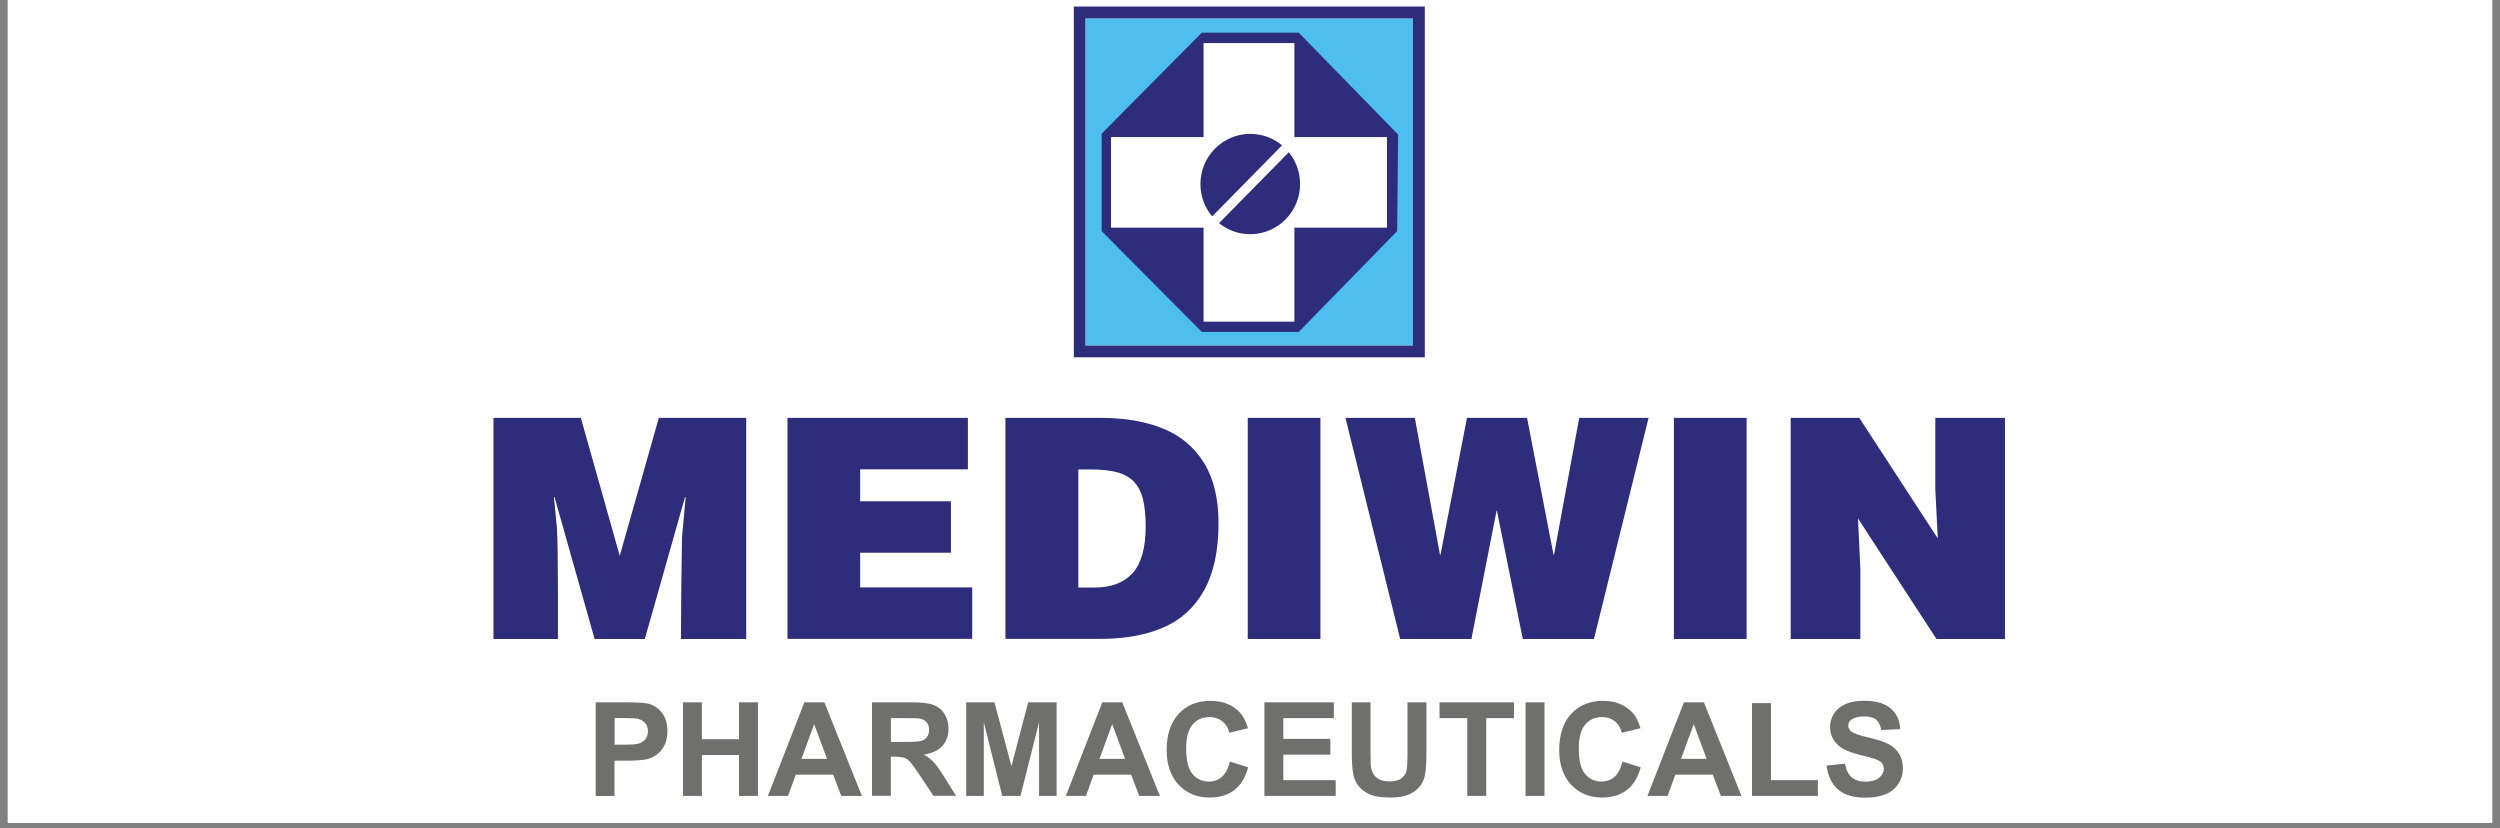 <svg xmlns="http://www.w3.org/2000/svg" xmlns:xlink="http://www.w3.org/1999/xlink" width="320" zoomAndPan="magnify" viewBox="0 0 240 79.5" height="106" preserveAspectRatio="xMidYMid meet" version="1.0"><rect x="0" y="0" width="240" height="79.5" fill="#808080" stroke="none"/><defs><clipPath id="e00206cdb5"><path d="M 0.75 0 L 239.25 0 L 239.25 79.004 L 0.75 79.004 Z M 0.75 0 " clip-rule="nonzero"/></clipPath></defs><g clip-path="url(#e00206cdb5)"><path fill="#ffffff" d="M 0.75 0 L 239.25 0 L 239.25 79.004 L 0.75 79.004 Z M 0.75 0 " fill-opacity="1" fill-rule="nonzero"/><path fill="#ffffff" d="M 0.75 0 L 239.25 0 L 239.25 79.004 L 0.75 79.004 Z M 0.75 0 " fill-opacity="1" fill-rule="nonzero"/></g><path fill="#4ebeee" d="M 104.199 1.766 L 135.648 1.766 L 135.648 33.18 L 104.199 33.18 Z M 104.199 1.766 " fill-opacity="1" fill-rule="evenodd"/><path fill="#2d2d7c" d="M 135.648 1.766 L 104.199 1.766 L 104.199 33.18 L 135.648 33.18 Z M 103.641 0.629 L 136.781 0.629 L 136.781 34.301 L 103.086 34.301 L 103.086 0.629 Z M 103.641 0.629 " fill-opacity="1" fill-rule="nonzero"/><path fill="#2d2d7c" d="M 124.676 3.137 L 134.215 12.914 L 134.129 22.184 L 124.676 31.867 L 115.375 31.867 L 105.758 22.184 L 105.758 12.832 L 115.375 3.137 Z M 124.676 3.137 " fill-opacity="1" fill-rule="evenodd"/><path fill="#ffffff" d="M 106.656 13.16 L 115.543 13.16 L 115.543 4.137 L 124.262 4.137 L 124.262 13.16 L 133.148 13.16 L 133.148 21.855 L 124.262 21.855 L 124.262 30.879 L 115.543 30.879 L 115.543 21.855 L 106.656 21.855 Z M 106.656 13.16 " fill-opacity="1" fill-rule="evenodd"/><path fill="#2d2d7c" d="M 123.727 14.613 C 124.406 15.449 124.809 16.512 124.809 17.668 C 124.809 20.328 122.664 22.484 120.02 22.484 C 118.887 22.484 117.844 22.082 117.027 21.422 Z M 120.031 12.852 C 121.188 12.852 122.25 13.266 123.078 13.953 L 116.367 20.773 C 115.664 19.938 115.242 18.852 115.242 17.668 C 115.242 15.008 117.379 12.852 120.031 12.852 Z M 120.031 12.852 " fill-opacity="1" fill-rule="evenodd"/><path fill="#2d2d7c" d="M 171.918 40.117 L 178.492 40.117 L 186.027 51.688 L 185.789 46.977 L 185.789 40.117 L 192.477 40.117 L 192.477 61.344 L 185.902 61.344 L 178.367 49.77 L 178.594 54.598 L 178.594 61.344 L 171.906 61.344 L 171.906 40.117 Z M 160.695 40.117 L 167.676 40.117 L 167.676 61.344 L 160.695 61.344 Z M 129.164 40.117 L 135.824 40.117 L 138.238 53.246 L 138.289 53.246 L 140.828 40.117 L 146.598 40.117 L 149.137 53.246 L 149.188 53.246 L 151.605 40.117 L 158.262 40.117 L 153.02 61.344 L 146.188 61.344 L 143.707 49.039 L 143.668 49.039 L 141.254 61.344 L 134.418 61.344 Z M 119.785 40.117 L 126.762 40.117 L 126.762 61.344 L 119.785 61.344 Z M 103.52 45.07 L 103.52 56.402 L 105.078 56.402 C 106.676 56.402 107.895 55.938 108.73 55.02 C 109.566 54.102 109.988 52.586 109.988 50.484 C 109.98 49.441 109.887 48.574 109.723 47.906 C 109.547 47.234 109.266 46.688 108.887 46.266 C 108.492 45.852 107.965 45.543 107.305 45.355 C 106.637 45.16 105.777 45.07 104.727 45.07 Z M 96.531 40.117 L 105.695 40.117 C 107.996 40.117 109.98 40.457 111.652 41.141 C 113.332 41.82 114.633 42.914 115.574 44.418 C 116.512 45.926 116.977 47.863 116.977 50.234 C 116.977 52.875 116.512 55.02 115.594 56.672 C 114.676 58.32 113.375 59.508 111.684 60.238 C 110 60.969 107.988 61.332 105.625 61.332 L 96.52 61.332 L 96.52 40.117 Z M 75.598 40.117 L 92.918 40.117 L 92.918 45.059 L 82.574 45.059 L 82.574 48.121 L 91.289 48.121 L 91.289 53.062 L 82.574 53.062 L 82.574 56.391 L 93.332 56.391 L 93.332 61.332 L 75.598 61.332 Z M 55.762 40.117 L 59.496 53.359 L 63.246 40.117 L 71.637 40.117 L 71.637 61.344 L 65.371 61.344 C 65.383 60.238 65.383 59.176 65.391 58.133 C 65.402 57.102 65.41 56.383 65.41 55.969 C 65.41 55.555 65.422 54.855 65.441 53.887 C 65.453 52.906 65.465 52.133 65.473 51.566 L 65.824 47.719 L 65.762 47.719 L 61.902 61.344 L 57.082 61.344 L 53.234 47.719 L 53.172 47.719 L 53.469 50.711 C 53.531 52.008 53.562 53.98 53.562 56.641 L 53.562 61.344 L 47.371 61.344 L 47.371 40.117 Z M 55.762 40.117 " fill-opacity="1" fill-rule="nonzero"/><path fill="#6f6f6e" d="M 175.352 73.492 L 177.117 73.316 C 177.223 73.914 177.438 74.348 177.77 74.625 C 178.09 74.902 178.531 75.039 179.078 75.039 C 179.668 75.039 180.102 74.914 180.398 74.664 C 180.699 74.418 180.844 74.129 180.844 73.801 C 180.844 73.582 180.781 73.406 180.66 73.254 C 180.535 73.098 180.316 72.977 180.008 72.859 C 179.801 72.789 179.305 72.656 178.555 72.469 C 177.582 72.23 176.902 71.934 176.508 71.582 C 175.953 71.086 175.684 70.488 175.684 69.777 C 175.684 69.324 175.816 68.891 176.074 68.488 C 176.332 68.086 176.707 67.789 177.199 67.582 C 177.688 67.375 178.273 67.273 178.965 67.273 C 180.102 67.273 180.949 67.52 181.516 68.016 C 182.082 68.508 182.383 69.168 182.414 69.996 L 180.598 70.078 C 180.516 69.613 180.348 69.281 180.102 69.078 C 179.844 68.871 179.461 68.777 178.957 68.777 C 178.43 68.777 178.016 68.879 177.719 69.098 C 177.52 69.23 177.43 69.418 177.43 69.652 C 177.43 69.871 177.52 70.047 177.695 70.199 C 177.922 70.395 178.48 70.594 179.367 70.797 C 180.258 71.004 180.906 71.223 181.328 71.449 C 181.754 71.676 182.082 71.973 182.32 72.367 C 182.559 72.758 182.68 73.234 182.68 73.801 C 182.68 74.316 182.535 74.801 182.246 75.242 C 181.957 75.695 181.555 76.027 181.031 76.242 C 180.504 76.461 179.852 76.574 179.07 76.574 C 177.934 76.574 177.055 76.316 176.449 75.789 C 175.84 75.254 175.477 74.492 175.352 73.492 M 168.191 76.41 L 168.191 67.5 L 170.008 67.5 L 170.008 74.895 L 174.516 74.895 L 174.516 76.41 Z M 163.836 72.852 L 162.598 69.52 L 161.379 72.852 Z M 167.18 76.41 L 165.207 76.41 L 164.422 74.367 L 160.832 74.367 L 160.09 76.41 L 158.156 76.41 L 161.656 67.426 L 163.578 67.426 Z M 155.754 73.109 L 157.508 73.664 C 157.238 74.645 156.785 75.379 156.168 75.852 C 155.535 76.328 154.742 76.562 153.781 76.562 C 152.586 76.562 151.605 76.152 150.84 75.348 C 150.078 74.531 149.684 73.418 149.684 72.004 C 149.684 70.512 150.078 69.344 150.84 68.52 C 151.613 67.695 152.625 67.281 153.887 67.281 C 154.988 67.281 155.879 67.602 156.57 68.262 C 156.98 68.645 157.281 69.199 157.488 69.91 L 155.691 70.344 C 155.59 69.879 155.359 69.508 155.031 69.242 C 154.691 68.973 154.289 68.84 153.801 68.84 C 153.133 68.84 152.594 69.078 152.184 69.562 C 151.77 70.035 151.562 70.809 151.562 71.883 C 151.562 73.016 151.77 73.832 152.172 74.305 C 152.586 74.789 153.109 75.027 153.762 75.027 C 154.246 75.027 154.66 74.871 155.012 74.562 C 155.352 74.242 155.598 73.758 155.754 73.109 Z M 146.453 76.41 L 146.453 67.426 L 148.27 67.426 L 148.27 76.41 Z M 140.859 76.41 L 140.859 68.941 L 138.195 68.941 L 138.195 67.426 L 145.34 67.426 L 145.34 68.941 L 142.676 68.941 L 142.676 76.41 Z M 129.754 67.426 L 131.57 67.426 L 131.57 72.293 C 131.57 73.066 131.59 73.574 131.645 73.801 C 131.727 74.172 131.91 74.461 132.199 74.688 C 132.488 74.914 132.891 75.016 133.398 75.016 C 133.914 75.016 134.305 74.914 134.562 74.695 C 134.82 74.492 134.988 74.234 135.039 73.922 C 135.09 73.613 135.121 73.109 135.121 72.398 L 135.121 67.426 L 136.938 67.426 L 136.938 72.148 C 136.938 73.234 136.887 73.984 136.793 74.438 C 136.691 74.883 136.516 75.266 136.246 75.562 C 135.977 75.871 135.629 76.109 135.195 76.297 C 134.75 76.48 134.172 76.562 133.461 76.562 C 132.602 76.562 131.953 76.461 131.508 76.266 C 131.066 76.07 130.715 75.812 130.457 75.492 C 130.199 75.172 130.031 74.84 129.949 74.492 C 129.828 73.977 129.773 73.211 129.773 72.211 L 129.773 67.426 Z M 121.383 76.41 L 121.383 67.426 L 128.051 67.426 L 128.051 68.941 L 123.199 68.941 L 123.199 70.934 L 127.711 70.934 L 127.711 72.449 L 123.199 72.449 L 123.199 74.895 L 128.227 74.895 L 128.227 76.41 Z M 118.07 73.109 L 119.824 73.664 C 119.559 74.645 119.102 75.379 118.484 75.852 C 117.855 76.328 117.059 76.562 116.098 76.562 C 114.902 76.562 113.922 76.152 113.156 75.348 C 112.395 74.531 112 73.418 112 72.004 C 112 70.512 112.395 69.344 113.156 68.52 C 113.934 67.695 114.941 67.281 116.203 67.281 C 117.309 67.281 118.195 67.602 118.887 68.262 C 119.301 68.645 119.598 69.199 119.805 69.91 L 118.008 70.344 C 117.906 69.879 117.68 69.508 117.336 69.242 C 116.996 68.973 116.594 68.84 116.109 68.84 C 115.438 68.84 114.902 69.078 114.488 69.562 C 114.078 70.035 113.871 70.809 113.871 71.883 C 113.871 73.016 114.078 73.832 114.48 74.305 C 114.891 74.789 115.418 75.027 116.066 75.027 C 116.555 75.027 116.965 74.871 117.316 74.562 C 117.668 74.242 117.914 73.758 118.07 73.109 Z M 108.008 72.852 L 106.77 69.52 L 105.551 72.852 Z M 111.352 76.41 L 109.371 76.41 L 108.586 74.367 L 104.992 74.367 L 104.25 76.41 L 102.32 76.41 L 105.82 67.426 L 107.738 67.426 Z M 92.754 76.41 L 92.754 67.426 L 95.469 67.426 L 97.098 73.551 L 98.707 67.426 L 101.434 67.426 L 101.434 76.41 L 99.75 76.41 L 99.75 69.336 L 97.965 76.41 L 96.219 76.41 L 94.445 69.336 L 94.445 76.41 Z M 85.527 71.223 L 86.871 71.223 C 87.738 71.223 88.285 71.191 88.5 71.109 C 88.719 71.035 88.883 70.91 89.008 70.727 C 89.129 70.551 89.191 70.324 89.191 70.055 C 89.191 69.758 89.109 69.508 88.945 69.324 C 88.777 69.137 88.551 69.023 88.262 68.973 C 88.117 68.953 87.676 68.941 86.941 68.941 L 85.527 68.941 Z M 83.711 76.41 L 83.711 67.426 L 87.531 67.426 C 88.488 67.426 89.191 67.508 89.625 67.676 C 90.059 67.84 90.41 68.117 90.668 68.531 C 90.926 68.941 91.059 69.418 91.059 69.941 C 91.059 70.613 90.863 71.168 90.461 71.613 C 90.07 72.047 89.469 72.324 88.688 72.438 C 89.078 72.664 89.41 72.922 89.656 73.191 C 89.914 73.469 90.254 73.953 90.688 74.645 L 91.781 76.398 L 89.613 76.398 L 88.305 74.438 C 87.84 73.738 87.52 73.305 87.344 73.117 C 87.168 72.934 86.992 72.809 86.797 72.746 C 86.602 72.688 86.301 72.645 85.879 72.645 L 85.52 72.645 L 85.52 76.398 L 83.711 76.398 Z M 79.398 72.852 L 78.16 69.52 L 76.941 72.852 Z M 82.742 76.41 L 80.758 76.41 L 79.984 74.367 L 76.395 74.367 L 75.652 76.41 L 73.719 76.41 L 77.219 67.426 L 79.141 67.426 Z M 65.566 76.41 L 65.566 67.426 L 67.383 67.426 L 67.383 70.965 L 70.945 70.965 L 70.945 67.426 L 72.762 67.426 L 72.762 76.41 L 70.945 76.41 L 70.945 72.48 L 67.383 72.48 L 67.383 76.41 Z M 59.004 68.941 L 59.004 71.488 L 59.992 71.488 C 60.707 71.488 61.191 71.449 61.43 71.344 C 61.664 71.254 61.863 71.109 61.996 70.902 C 62.129 70.707 62.203 70.469 62.203 70.199 C 62.203 69.871 62.109 69.602 61.914 69.395 C 61.727 69.191 61.48 69.055 61.18 68.992 C 60.965 68.953 60.531 68.934 59.871 68.934 L 59.004 68.934 Z M 57.188 76.41 L 57.188 67.426 L 60.098 67.426 C 61.199 67.426 61.922 67.469 62.254 67.559 C 62.77 67.695 63.203 67.984 63.555 68.438 C 63.906 68.891 64.07 69.469 64.07 70.191 C 64.07 70.746 63.969 71.211 63.77 71.582 C 63.562 71.965 63.316 72.254 63.008 72.469 C 62.699 72.688 62.387 72.82 62.066 72.891 C 61.633 72.977 61.004 73.027 60.18 73.027 L 58.992 73.027 L 58.992 76.418 L 57.188 76.418 Z M 57.188 76.41 " fill-opacity="1" fill-rule="nonzero"/></svg>